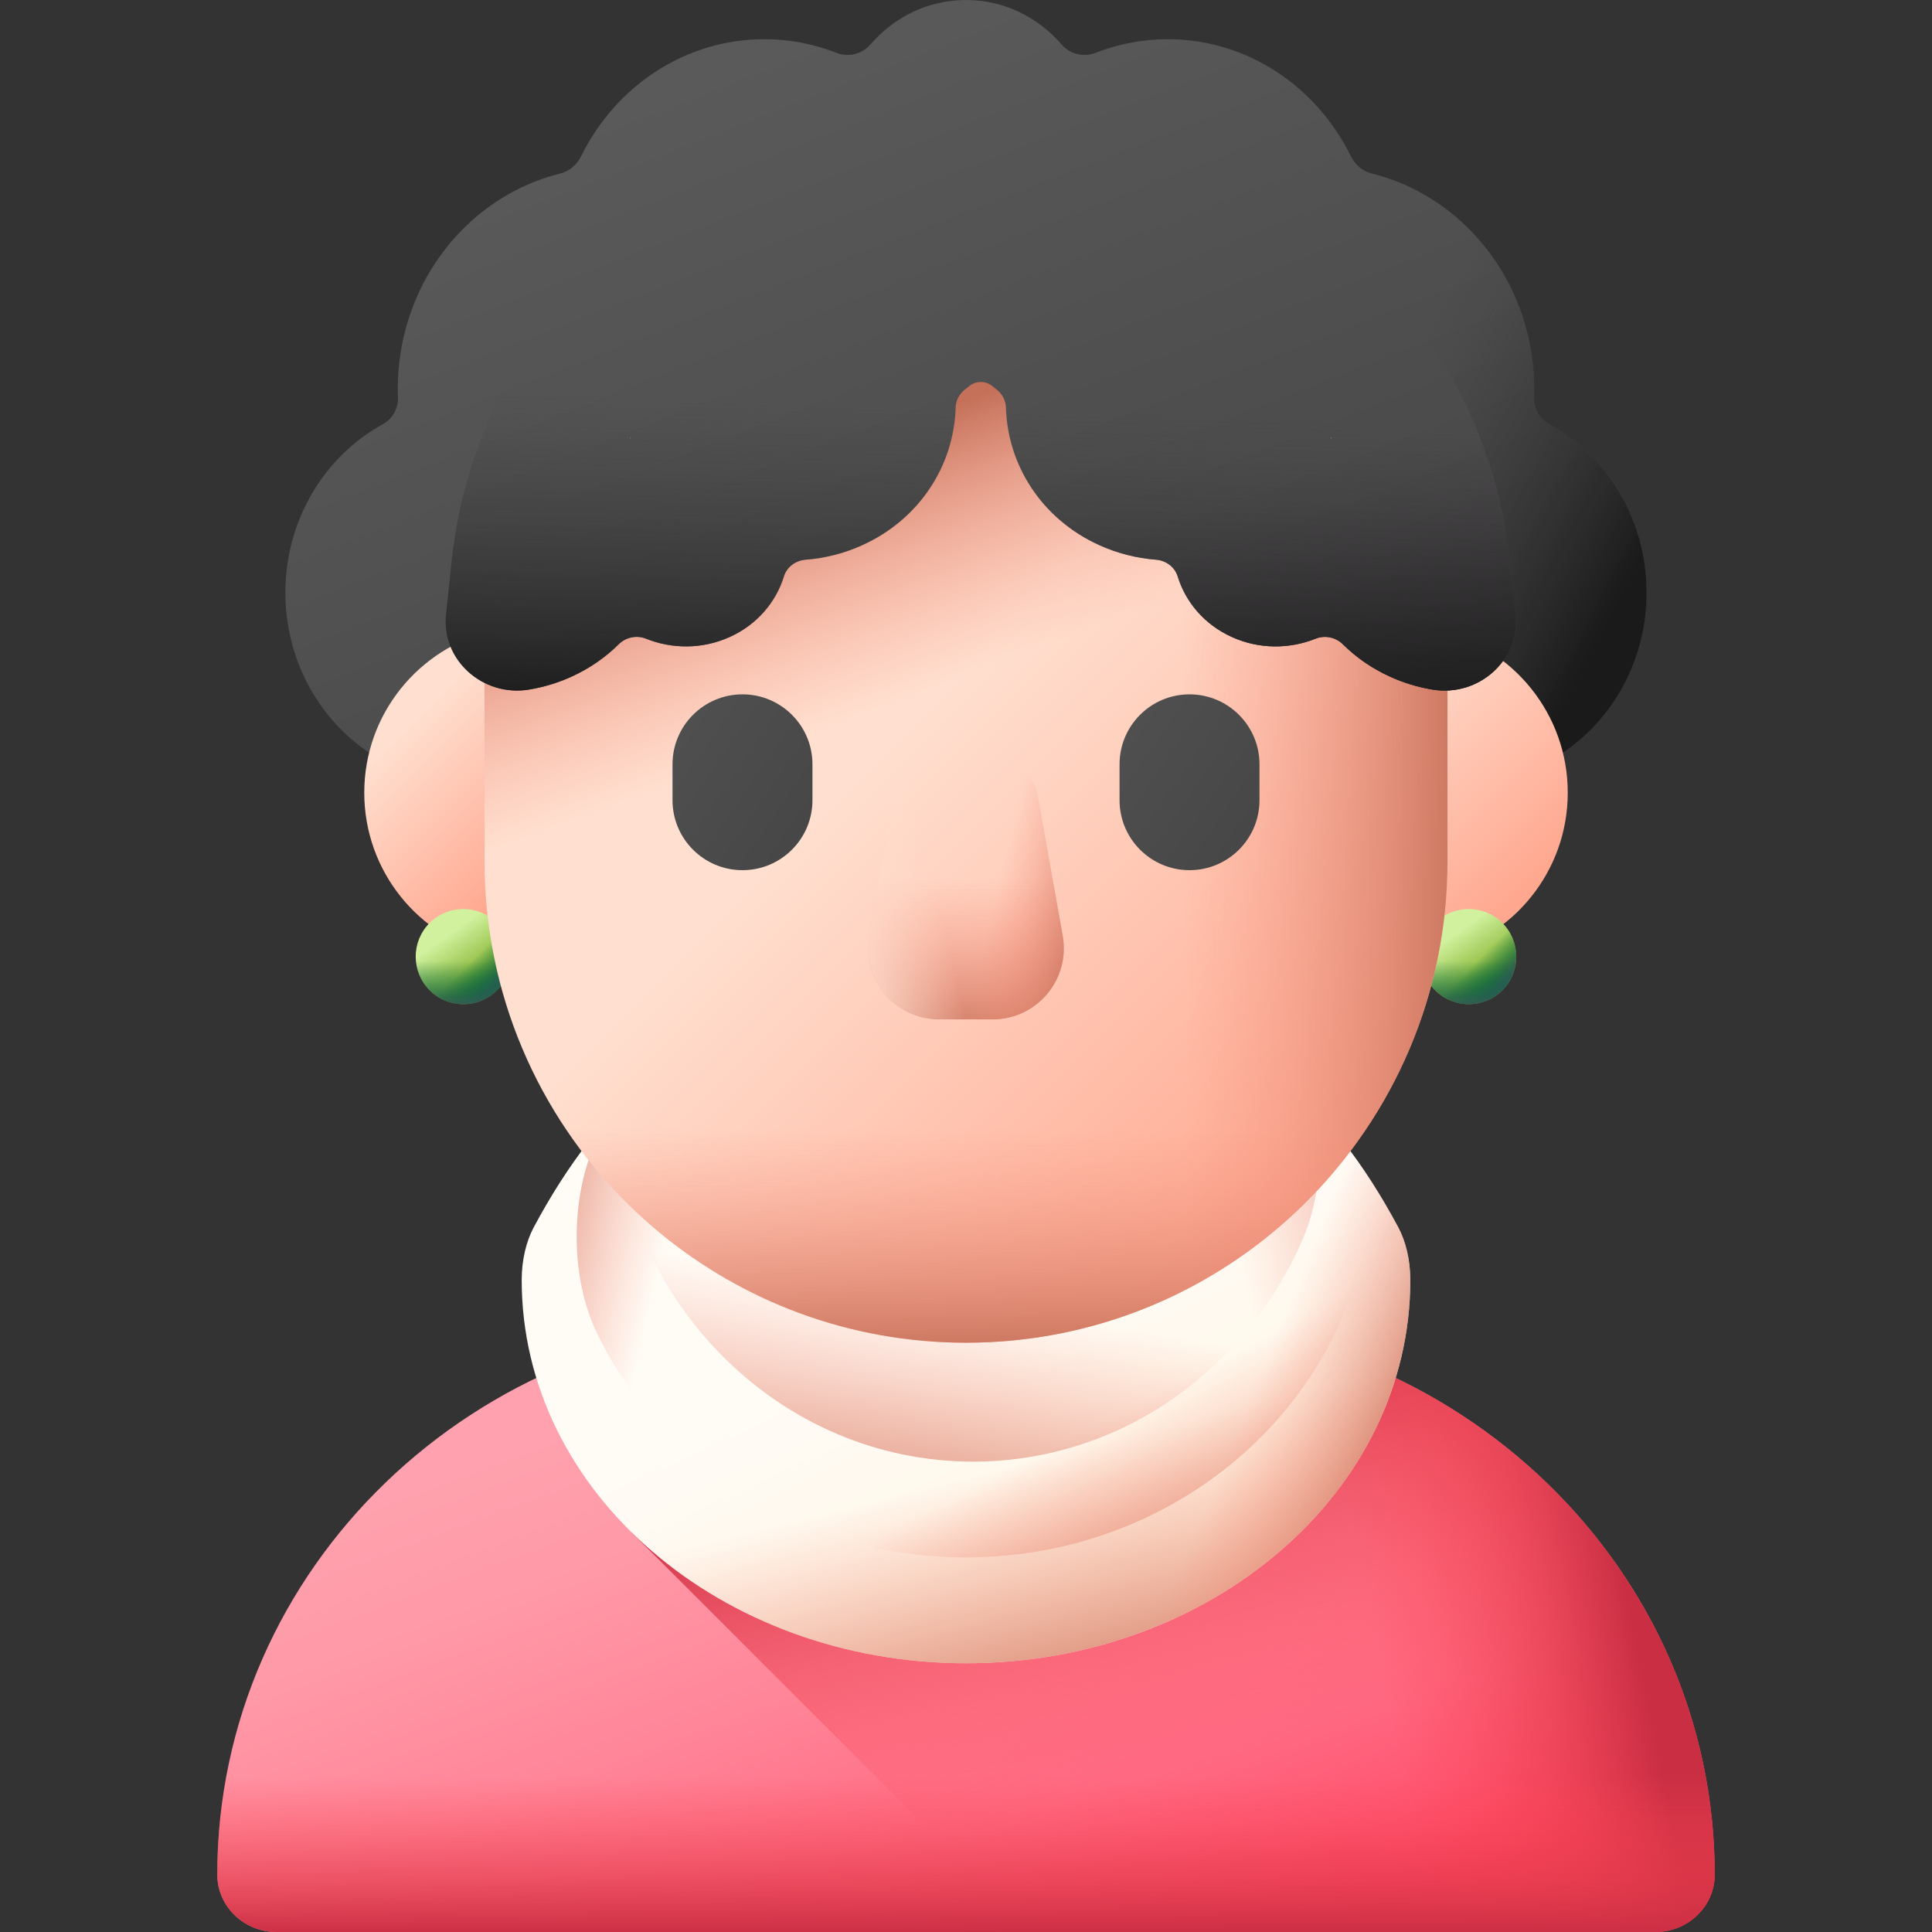 <svg id="Capa_1" enable-background="new 0 0 512 512" height="512" viewBox="0 0 512 512" width="512" xmlns="http://www.w3.org/2000/svg" xmlns:xlink="http://www.w3.org/1999/xlink"><rect x="0" y="0" width="512" height="512" fill="#333333" stroke="none"/><linearGradient id="lg1"><stop offset="0" stop-color="#5a5a5a"/><stop offset="1" stop-color="#444"/></linearGradient><linearGradient id="SVGID_1_" gradientUnits="userSpaceOnUse" x1="200.232" x2="287.068" xlink:href="#lg1" y1="13.772" y2="236.875"/><linearGradient id="lg2"><stop offset="0" stop-color="#433f43" stop-opacity="0"/><stop offset="1" stop-color="#1a1a1a"/></linearGradient><linearGradient id="SVGID_00000026152897914192574040000007939915654111767230_" gradientUnits="userSpaceOnUse" x1="344.432" x2="413.716" xlink:href="#lg2" y1="152.09" y2="188.518"/><linearGradient id="lg3"><stop offset="0" stop-color="#ffdfcf"/><stop offset="1" stop-color="#ffa78f"/></linearGradient><linearGradient id="SVGID_00000037677130640885011840000007491472727200400559_" gradientUnits="userSpaceOnUse" x1="109.514" x2="144.994" xlink:href="#lg3" y1="190.998" y2="226.478"/><linearGradient id="SVGID_00000031203696313873805870000011117427112164092819_" gradientUnits="userSpaceOnUse" x1="357.608" x2="407.255" xlink:href="#lg3" y1="184.259" y2="233.907"/><linearGradient id="lg4"><stop offset="0" stop-color="#d1f19e"/><stop offset="1" stop-color="#78a91f"/></linearGradient><linearGradient id="SVGID_00000023994057673245898560000010836842011885753218_" gradientUnits="userSpaceOnUse" x1="118.707" x2="127.983" xlink:href="#lg4" y1="247.751" y2="260.878"/><linearGradient id="lg5"><stop offset="0" stop-color="#026841" stop-opacity="0"/><stop offset=".324" stop-color="#046842" stop-opacity=".324"/><stop offset=".551" stop-color="#0e6546" stop-opacity=".551"/><stop offset=".748" stop-color="#1d614c" stop-opacity=".748"/><stop offset=".926" stop-color="#335c54" stop-opacity=".926"/><stop offset="1" stop-color="#3e5959"/></linearGradient><linearGradient id="SVGID_00000054250244155307394700000014575983259538422451_" gradientUnits="userSpaceOnUse" x1="124.455" x2="130.632" xlink:href="#lg5" y1="255.188" y2="261.365"/><linearGradient id="SVGID_00000134229891280659550990000005901420772630493112_" gradientUnits="userSpaceOnUse" x1="122.774" x2="122.774" xlink:href="#lg5" y1="254.628" y2="266.969"/><linearGradient id="SVGID_00000078736486052054939210000007179575259111517587_" gradientUnits="userSpaceOnUse" x1="385.158" x2="394.435" xlink:href="#lg4" y1="247.751" y2="260.878"/><linearGradient id="SVGID_00000098185442965974187480000000404208152071439243_" gradientUnits="userSpaceOnUse" x1="390.907" x2="397.084" xlink:href="#lg5" y1="255.188" y2="261.365"/><linearGradient id="SVGID_00000054224556204103969180000012470199544607763129_" gradientUnits="userSpaceOnUse" x1="389.226" x2="389.226" xlink:href="#lg5" y1="254.628" y2="266.969"/><linearGradient id="SVGID_00000041264813486621836550000017916166416499410090_" gradientUnits="userSpaceOnUse" x1="208.455" x2="276.443" y1="357.182" y2="540.392"><stop offset="0" stop-color="#ffa1ae"/><stop offset=".176" stop-color="#ff9aa8"/><stop offset=".431" stop-color="#ff8699"/><stop offset=".734" stop-color="#ff6780"/><stop offset="1" stop-color="#ff4565"/></linearGradient><linearGradient id="lg6"><stop offset="0" stop-color="#fd4755" stop-opacity="0"/><stop offset=".261" stop-color="#f64452" stop-opacity=".261"/><stop offset=".644" stop-color="#e33a4b" stop-opacity=".644"/><stop offset="1" stop-color="#ca2e43"/></linearGradient><linearGradient id="SVGID_00000183224615469777514810000002969515051285653644_" gradientUnits="userSpaceOnUse" x1="317.882" x2="289.787" xlink:href="#lg6" y1="465.928" y2="367.836"/><linearGradient id="SVGID_00000010286022188193598710000003908406727902815639_" gradientUnits="userSpaceOnUse" x1="363.947" x2="430.681" xlink:href="#lg6" y1="433.629" y2="420.282"/><linearGradient id="SVGID_00000158735672485804228900000010126960787617724860_" gradientUnits="userSpaceOnUse" x1="257.723" x2="293.079" y1="349.132" y2="426.63"><stop offset="0" stop-color="#fffbf5"/><stop offset=".489" stop-color="#fff8ec"/><stop offset="1" stop-color="#fff2de"/></linearGradient><linearGradient id="lg7"><stop offset="0" stop-color="#f89580" stop-opacity="0"/><stop offset=".27" stop-color="#f08f7a" stop-opacity=".271"/><stop offset=".695" stop-color="#d97f69" stop-opacity=".696"/><stop offset=".997" stop-color="#c5715a"/></linearGradient><linearGradient id="SVGID_00000072959112405440413430000001348655935369284747_" gradientUnits="userSpaceOnUse" x1="285.004" x2="311.792" xlink:href="#lg7" y1="380.201" y2="432.232"/><linearGradient id="SVGID_00000183227369466912631350000016790100678941100163_" gradientUnits="userSpaceOnUse" x1="178.243" x2="134.492" xlink:href="#lg7" y1="319.826" y2="309.934"/><linearGradient id="SVGID_00000029035024035423169100000006329469169694014129_" gradientUnits="userSpaceOnUse" x1="321.943" x2="387.418" xlink:href="#lg7" y1="308.117" y2="292.035"/><linearGradient id="SVGID_00000021837715265943535410000003227050182148985250_" gradientUnits="userSpaceOnUse" x1="249.353" x2="237.925" xlink:href="#lg7" y1="343.915" y2="413.914"/><linearGradient id="SVGID_00000173161705951606726960000001587311834064423856_" gradientUnits="userSpaceOnUse" x1="266.718" x2="284.337" xlink:href="#lg7" y1="388.68" y2="458.678"/><linearGradient id="SVGID_00000168118203984697074510000013388440826780680122_" gradientUnits="userSpaceOnUse" x1="328.215" x2="370.119" xlink:href="#lg7" y1="378.086" y2="395.228"/><linearGradient id="SVGID_00000117665343585667396940000010245980525073453706_" gradientUnits="userSpaceOnUse" x1="246.914" x2="366.184" xlink:href="#lg3" y1="186.433" y2="305.703"/><linearGradient id="SVGID_00000008858391731224464960000008052062490955634617_" gradientUnits="userSpaceOnUse" x1="252.054" x2="228.483" xlink:href="#lg7" y1="180.38" y2="116.096"/><linearGradient id="SVGID_00000134251329798199506410000008597824199875283591_" gradientUnits="userSpaceOnUse" x1="313.371" x2="389.349" xlink:href="#lg7" y1="195.519" y2="195.519"/><linearGradient id="SVGID_00000100375967247167153110000013589127291213159042_" gradientUnits="userSpaceOnUse" x1="256" x2="256" xlink:href="#lg7" y1="298.851" y2="360.465"/><linearGradient id="SVGID_00000091017231076356505640000017403417950980753838_" gradientUnits="userSpaceOnUse" x1="256" x2="256" xlink:href="#lg7" y1="232.772" y2="277.117"/><linearGradient id="SVGID_00000075860290075055293690000013423840707913976212_" gradientUnits="userSpaceOnUse" x1="263.653" x2="289.818" xlink:href="#lg7" y1="238.071" y2="244.436"/><linearGradient id="SVGID_00000142855557088177740410000011924217635290399650_" gradientTransform="matrix(-1 0 0 1 -552 0)" gradientUnits="userSpaceOnUse" x1="-800.348" x2="-774.182" y1="238.071" y2="244.436"><stop offset="0" stop-color="#ffddcd" stop-opacity="0"/><stop offset=".997" stop-color="#ffddcd"/></linearGradient><linearGradient id="SVGID_00000005251435825086629010000013383308055274553996_" gradientUnits="userSpaceOnUse" x1="204.583" x2="291.419" xlink:href="#lg1" y1="12.079" y2="235.181"/><linearGradient id="SVGID_00000018931322352092412700000002463599073069650570_" gradientUnits="userSpaceOnUse" x1="256.654" x2="271.415" xlink:href="#lg2" y1="144.735" y2="210.924"/><linearGradient id="SVGID_00000019659871930822994690000005598480869752977796_" gradientUnits="userSpaceOnUse" x1="261.86" x2="259.003" xlink:href="#lg2" y1="107.986" y2="191.555"/><linearGradient id="SVGID_00000152233045327295211560000005580516666502955152_" gradientUnits="userSpaceOnUse" x1="133.88" x2="225.29" xlink:href="#lg1" y1="163.771" y2="227.055"/><linearGradient id="SVGID_00000149368138358358363160000017971735791733337227_" gradientUnits="userSpaceOnUse" x1="252.351" x2="343.76" xlink:href="#lg1" y1="163.771" y2="227.055"/><linearGradient id="SVGID_00000047749646347218280590000017239284715092750752_" gradientUnits="userSpaceOnUse" x1="256" x2="256" xlink:href="#lg6" y1="470.611" y2="512.89"/><g><path d="m436.371 157.049c0-19.385-10.467-36.205-25.813-44.621-2.531-1.379-4.123-4.136-4.02-7.121.561-15.765-4.89-31.71-16.376-43.746-7.607-7.955-16.852-13.139-26.596-15.571-2.413-.602-4.426-2.269-5.561-4.578-9.062-18.422-27.405-31.022-48.562-31.022-6.712 0-13.137 1.276-19.074 3.6-3.178 1.244-6.758.43-9.033-2.204-6.249-7.236-15.283-11.786-25.336-11.786s-19.087 4.55-25.337 11.786c-2.275 2.634-5.855 3.448-9.033 2.204-5.937-2.324-12.362-3.6-19.074-3.6-21.156 0-39.5 12.6-48.561 31.022-1.136 2.309-3.148 3.976-5.561 4.578-9.744 2.432-18.99 7.616-26.596 15.571-11.487 12.036-16.949 27.981-16.377 43.746.103 2.985-1.489 5.742-4.02 7.121-15.346 8.416-25.813 25.236-25.813 44.621 0 24.96 17.339 45.664 40.094 49.644 2.932.516 5.268 2.781 6.024 5.779 4.924 19.361 21.771 33.628 41.812 33.628 11.761 0 22.423-4.927 30.222-12.912 2.359-2.41 5.921-2.937 8.807-1.259 5.99 3.465 12.872 5.443 20.202 5.443 3.951 0 7.776-.576 11.395-1.643 14.304-4.244 29.329-4.244 43.633 0 3.619 1.067 7.444 1.643 11.395 1.643 7.329 0 14.212-1.978 20.202-5.443 2.886-1.678 6.448-1.151 8.807 1.259 7.799 7.984 18.461 12.912 30.222 12.912 20.041 0 36.887-14.266 41.812-33.628.756-2.997 3.092-5.263 6.024-5.779 22.754-3.979 40.092-24.683 40.092-49.644zm-180.371-77.833c.034.171.077.338.112.508h-.224c.035-.171.078-.338.112-.508z" fill="url(#SVGID_1_)"/><path d="m410.558 112.428c-2.531-1.379-4.123-4.136-4.02-7.121.561-15.765-4.89-31.71-16.377-43.746-7.607-7.955-16.852-13.139-26.596-15.571-2.413-.602-4.426-2.269-5.561-4.578-9.061-18.422-27.404-31.022-48.561-31.022-6.712 0-13.137 1.276-19.074 3.6-3.178 1.244-6.758.43-9.033-2.204-6.249-7.236-15.283-11.786-25.336-11.786-1.916 0-3.795.168-5.625.485v232.272c9.193-.682 18.459.307 27.441 2.972 3.619 1.067 7.444 1.642 11.395 1.642 7.329 0 14.212-1.978 20.202-5.443 2.886-1.678 6.448-1.151 8.807 1.259 7.799 7.984 18.461 12.911 30.222 12.911 20.041 0 36.887-14.266 41.812-33.628.756-2.997 3.092-5.263 6.024-5.779 22.755-3.98 40.094-24.684 40.094-49.644-.001-19.383-10.468-36.203-25.814-44.619zm-154.67-32.704c.035-.17.078-.337.112-.508.034.171.077.338.112.508z" fill="url(#SVGID_00000026152897914192574040000007939915654111767230_)"/><g><path d="m96.534 210.07c0-20.861 14.481-38.34 33.939-42.933 5.201-1.228 10.173 2.794 10.173 8.138v69.589c0 5.344-4.972 9.366-10.173 8.139-19.458-4.594-33.939-22.072-33.939-42.933z" fill="url(#SVGID_00000037677130640885011840000007491472727200400559_)"/><path d="m415.47 210.07c0-20.861-14.481-38.34-33.939-42.933-5.201-1.228-10.173 2.794-10.173 8.138v69.589c0 5.344 4.972 9.366 10.173 8.139 19.458-4.594 33.939-22.072 33.939-42.933z" fill="url(#SVGID_00000031203696313873805870000011117427112164092819_)"/></g><g><g><path d="m131.691 262.424c-4.925 4.925-12.909 4.925-17.834 0s-4.925-12.909 0-17.834 12.909-4.925 17.834 0c4.925 4.924 4.925 12.909 0 17.834z" fill="url(#SVGID_00000023994057673245898560000010836842011885753218_)"/><path d="m131.691 244.59c-.387-.387-.795-.74-1.217-1.066l-17.683 17.683c.326.422.679.83 1.066 1.217 4.925 4.925 12.909 4.925 17.834 0s4.925-12.91 0-17.834z" fill="url(#SVGID_00000054250244155307394700000014575983259538422451_)"/><path d="m110.164 253.507c0 6.965 5.646 12.61 12.61 12.61 6.965 0 12.61-5.646 12.61-12.61 0-1.508-.266-2.954-.751-4.295h-23.718c-.485 1.34-.751 2.786-.751 4.295z" fill="url(#SVGID_00000134229891280659550990000005901420772630493112_)"/></g><g><path d="m398.143 262.424c-4.925 4.925-12.909 4.925-17.834 0s-4.925-12.909 0-17.834 12.909-4.925 17.834 0c4.924 4.924 4.924 12.909 0 17.834z" fill="url(#SVGID_00000078736486052054939210000007179575259111517587_)"/><path d="m398.143 244.59c-.387-.387-.795-.74-1.217-1.066l-17.683 17.683c.326.422.679.83 1.066 1.217 4.925 4.925 12.909 4.925 17.834 0 4.924-4.925 4.924-12.91 0-17.834z" fill="url(#SVGID_00000098185442965974187480000000404208152071439243_)"/><path d="m376.615 253.507c0 6.965 5.646 12.61 12.61 12.61 6.965 0 12.61-5.646 12.61-12.61 0-1.508-.266-2.954-.751-4.295h-23.718c-.485 1.34-.751 2.786-.751 4.295z" fill="url(#SVGID_00000054224556204103969180000012470199544607763129_)"/></g></g><path d="m302.344 349.935h-92.689c-83.988 0-152.074 65.752-152.074 146.861 0 8.396 7.048 15.203 15.742 15.203h365.352c8.694 0 15.742-6.807 15.742-15.203.001-81.109-68.085-146.861-152.073-146.861z" fill="url(#SVGID_00000041264813486621836550000017916166416499410090_)"/><path d="m454.418 496.796c0-81.109-68.086-146.861-152.074-146.861h-79.026l-56.05 56.05 106.013 106.013h165.394c8.695.001 15.743-6.806 15.743-15.202z" fill="url(#SVGID_00000183224615469777514810000002969515051285653644_)"/><path d="m454.414 496.791v.01c0 8.393-7.048 15.199-15.742 15.199h-96.647l-29.485-29.485v-132.246c79.23 5.059 141.874 68.728 141.874 146.522z" fill="url(#SVGID_00000010286022188193598710000003908406727902815639_)"/><g><path d="m302.003 270.885h-92.005c-26.475 0-50.567 20.643-68.578 54.413-2.005 3.759-3.159 8.721-3.165 13.864v.087c0 56.074 52.716 101.532 117.745 101.532s117.745-45.457 117.745-101.532c0-.029 0-.058 0-.087-.005-5.143-1.159-10.104-3.165-13.864-18.01-33.77-42.103-54.413-68.577-54.413z" fill="url(#SVGID_00000158735672485804228900000010126960787617724860_)"/><path d="m302.003 270.885h-92.005c-23.106 0-44.395 15.726-61.412 42.175 1.054 55.212 48.738 99.665 107.415 99.665s106.361-44.453 107.415-99.665c-17.018-26.449-38.308-42.175-61.413-42.175z" fill="url(#SVGID_00000072959112405440413430000001348655935369284747_)"/><path d="m302.003 270.885h-92.005c-16.527 0-32.124 8.045-45.894 22.306-12.107 12.539-15.041 41.047-5.992 59.9 16.881 35.171 54.359 59.635 97.888 59.635 40.194 0 75.229-20.858 93.652-51.745 18.526-31.059 6.295-71.828-27.048-85.834-6.651-2.794-13.542-4.262-20.601-4.262z" fill="url(#SVGID_00000183227369466912631350000016790100678941100163_)"/><path d="m209.998 270.885c-16.527 0-32.124 8.045-45.894 22.306-.594.615-1.158 1.279-1.708 1.967 3.862 51.582 45.134 92.185 95.494 92.185 38.814 0 72.233-24.118 87.285-58.792 1.522-3.505 2.663-7.349 3.441-11.362 2.285-11.785-.816-24.629-7.198-30.119-12.11-10.417-25.43-16.184-39.417-16.184h-92.003z" fill="url(#SVGID_00000029035024035423169100000006329469169694014129_)"/><path d="m209.998 270.885c-16.527 0-32.124 8.045-45.894 22.306-.594.615-1.158 1.279-1.708 1.967 3.862 51.582 45.134 92.185 95.494 92.185 38.814 0 72.233-24.118 87.285-58.792 1.522-3.505 2.663-7.349 3.441-11.362 2.285-11.785-.816-24.629-7.198-30.119-12.11-10.417-25.43-16.184-39.417-16.184h-92.003z" fill="url(#SVGID_00000021837715265943535410000003227050182148985250_)"/><path d="m138.293 341.805c1.574 54.893 53.67 98.975 117.707 98.975s116.134-44.082 117.707-98.975z" fill="url(#SVGID_00000173161705951606726960000001587311834064423856_)"/><path d="m302.002 270.885h-73.254v167.156c8.747 1.787 17.87 2.739 27.251 2.739 65.029 0 117.745-45.457 117.745-101.532 0-.029 0-.058 0-.087-.005-5.143-1.16-10.104-3.165-13.864-18.009-33.769-42.102-54.412-68.577-54.412z" fill="url(#SVGID_00000168118203984697074510000013388440826780680122_)"/></g><g><path d="m256 35.205c-70.47 0-127.597 57.127-127.597 127.596v65.435c0 70.47 57.127 127.597 127.597 127.597 70.47 0 127.597-57.127 127.597-127.597v-65.435c0-70.469-57.127-127.596-127.597-127.596z" fill="url(#SVGID_00000117665343585667396940000010245980525073453706_)"/><path d="m256 35.205c-70.47 0-127.597 57.127-127.597 127.597v65.434c0 5.812.396 11.532 1.149 17.138h252.895c.753-5.606 1.149-11.325 1.149-17.138v-65.434c.001-70.47-57.126-127.597-127.596-127.597z" fill="url(#SVGID_00000008858391731224464960000008052062490955634617_)"/><path d="m256 35.205v320.628c70.47 0 127.597-57.127 127.597-127.597v-65.434c0-70.47-57.127-127.597-127.597-127.597z" fill="url(#SVGID_00000134251329798199506410000008597824199875283591_)"/><path d="m130.91 253.507c11.727 58.364 63.272 102.326 125.09 102.326 61.817 0 113.363-43.962 125.09-102.326z" fill="url(#SVGID_00000100375967247167153110000013589127291213159042_)"/><g><g><g><path d="m263.049 270.149h-14.098c-11.749 0-20.644-10.617-18.587-22.185l6.623-37.234c.844-4.742 4.967-8.197 9.783-8.197h18.458c4.817 0 8.94 3.454 9.783 8.197l6.623 37.234c2.059 11.568-6.836 22.185-18.585 22.185z" fill="url(#SVGID_00000091017231076356505640000017403417950980753838_)"/><path d="m263.049 270.149h-14.098c-11.749 0-20.644-10.617-18.587-22.185l6.623-37.234c.844-4.742 4.967-8.197 9.783-8.197h18.458c4.817 0 8.94 3.454 9.783 8.197l6.623 37.234c2.059 11.568-6.836 22.185-18.585 22.185z" fill="url(#SVGID_00000075860290075055293690000013423840707913976212_)"/><path d="m248.951 270.149h14.098c11.749 0 20.644-10.617 18.587-22.185l-6.623-37.234c-.843-4.742-4.967-8.197-9.783-8.197h-18.458c-4.817 0-8.94 3.454-9.783 8.197l-6.623 37.234c-2.059 11.568 6.836 22.185 18.585 22.185z" fill="url(#SVGID_00000142855557088177740410000011924217635290399650_)"/></g></g></g></g><g><path d="m401.643 162.925-1.449-13.856c-7.256-69.354-68.812-120.461-140.275-118.924-71.464-1.537-133.019 49.571-140.275 118.925l-1.45 13.856c-1.246 11.907 9.737 21.852 22.034 19.817 3.777-.625 7.526-1.742 11.154-3.383 4.844-2.194 9.059-5.129 12.567-8.611 1.888-1.867 4.734-2.495 7.248-1.489 6.914 2.768 14.936 2.836 22.19-.447s12.26-9.241 14.366-16.081c.775-2.494 3.089-4.201 5.791-4.41 5.049-.398 10.105-1.644 14.949-3.838 15.269-6.901 24.325-21.242 24.754-36.418.058-1.904.957-3.662 2.492-4.852.367-.283.729-.571 1.087-.865 1.807-1.487 4.378-1.487 6.186 0 .358.294.72.583 1.087.865 1.535 1.19 2.434 2.948 2.492 4.852.429 15.176 9.485 29.517 24.754 36.418 4.844 2.194 9.9 3.44 14.949 3.838 2.702.209 5.016 1.916 5.791 4.41 2.106 6.84 7.111 12.799 14.366 16.081 7.254 3.283 15.276 3.215 22.19.447 2.514-1.006 5.36-.378 7.248 1.489 3.507 3.482 7.723 6.417 12.567 8.611 3.627 1.641 7.376 2.758 11.154 3.383 12.296 2.034 23.278-7.91 22.033-19.818zm-234.764-46.957.169-.069c.028.119.055.247.082.375-.08-.105-.171-.201-.251-.306zm185.829.306c.027-.128.054-.257.082-.375l.168.069c-.08.105-.171.201-.25.306z" fill="url(#SVGID_00000005251435825086629010000013383308055274553996_)"/></g><g><path d="m401.643 162.925-1.449-13.856c-7.256-69.354-68.812-120.461-140.275-118.924-71.464-1.537-133.019 49.571-140.275 118.925l-1.45 13.856c-1.246 11.907 9.737 21.852 22.034 19.817 3.777-.625 7.526-1.742 11.154-3.383 4.844-2.194 9.059-5.129 12.567-8.611 1.888-1.867 4.734-2.495 7.248-1.489 6.914 2.768 14.936 2.836 22.19-.447s12.26-9.241 14.366-16.081c.775-2.494 3.089-4.201 5.791-4.41 5.049-.398 10.105-1.644 14.949-3.838 15.269-6.901 24.325-21.242 24.754-36.418.058-1.904.957-3.662 2.492-4.852.367-.283.729-.571 1.087-.865 1.807-1.487 4.378-1.487 6.186 0 .358.294.72.583 1.087.865 1.535 1.19 2.434 2.948 2.492 4.852.429 15.176 9.485 29.517 24.754 36.418 4.844 2.194 9.9 3.44 14.949 3.838 2.702.209 5.016 1.916 5.791 4.41 2.106 6.84 7.111 12.799 14.366 16.081 7.254 3.283 15.276 3.215 22.19.447 2.514-1.006 5.36-.378 7.248 1.489 3.507 3.482 7.723 6.417 12.567 8.611 3.627 1.641 7.376 2.758 11.154 3.383 12.296 2.034 23.278-7.91 22.033-19.818zm-234.764-46.957.169-.069c.028.119.055.247.082.375-.08-.105-.171-.201-.251-.306zm185.829.306c.027-.128.054-.257.082-.375l.168.069c-.08.105-.171.201-.25.306z" fill="url(#SVGID_00000018931322352092412700000002463599073069650570_)"/></g><g><path d="m401.643 162.925-1.449-13.856c-7.256-69.354-68.812-120.461-140.275-118.924-71.464-1.537-133.019 49.571-140.275 118.925l-1.45 13.856c-1.246 11.907 9.737 21.852 22.034 19.817 3.777-.625 7.526-1.742 11.154-3.383 4.844-2.194 9.059-5.129 12.567-8.611 1.888-1.867 4.734-2.495 7.248-1.489 6.914 2.768 14.936 2.836 22.19-.447s12.26-9.241 14.366-16.081c.775-2.494 3.089-4.201 5.791-4.41 5.049-.398 10.105-1.644 14.949-3.838 15.269-6.901 24.325-21.242 24.754-36.418.058-1.904.957-3.662 2.492-4.852.367-.283.729-.571 1.087-.865 1.807-1.487 4.378-1.487 6.186 0 .358.294.72.583 1.087.865 1.535 1.19 2.434 2.948 2.492 4.852.429 15.176 9.485 29.517 24.754 36.418 4.844 2.194 9.9 3.44 14.949 3.838 2.702.209 5.016 1.916 5.791 4.41 2.106 6.84 7.111 12.799 14.366 16.081 7.254 3.283 15.276 3.215 22.19.447 2.514-1.006 5.36-.378 7.248 1.489 3.507 3.482 7.723 6.417 12.567 8.611 3.627 1.641 7.376 2.758 11.154 3.383 12.296 2.034 23.278-7.91 22.033-19.818zm-234.764-46.957.169-.069c.028.119.055.247.082.375-.08-.105-.171-.201-.251-.306zm185.829.306c.027-.128.054-.257.082-.375l.168.069c-.08.105-.171.201-.25.306z" fill="url(#SVGID_00000019659871930822994690000005598480869752977796_)"/></g><g><g><path d="m196.765 230.605c-10.241 0-18.543-8.302-18.543-18.543v-9.509c0-10.241 8.302-18.543 18.543-18.543 10.241 0 18.543 8.302 18.543 18.543v9.509c0 10.241-8.302 18.543-18.543 18.543z" fill="url(#SVGID_00000152233045327295211560000005580516666502955152_)"/></g><g><path d="m315.235 230.605c-10.241 0-18.543-8.302-18.543-18.543v-9.509c0-10.241 8.302-18.543 18.543-18.543 10.241 0 18.543 8.302 18.543 18.543v9.509c0 10.241-8.302 18.543-18.543 18.543z" fill="url(#SVGID_00000149368138358358363160000017971735791733337227_)"/></g></g><path d="m57.582 496.796c0 8.397 7.048 15.203 15.742 15.203h365.352c8.694 0 15.742-6.807 15.742-15.203v-.001c0-29.757-9.173-57.441-24.925-80.575h-346.986c-15.752 23.135-24.925 50.819-24.925 80.576z" fill="url(#SVGID_00000047749646347218280590000017239284715092750752_)"/></g></svg>